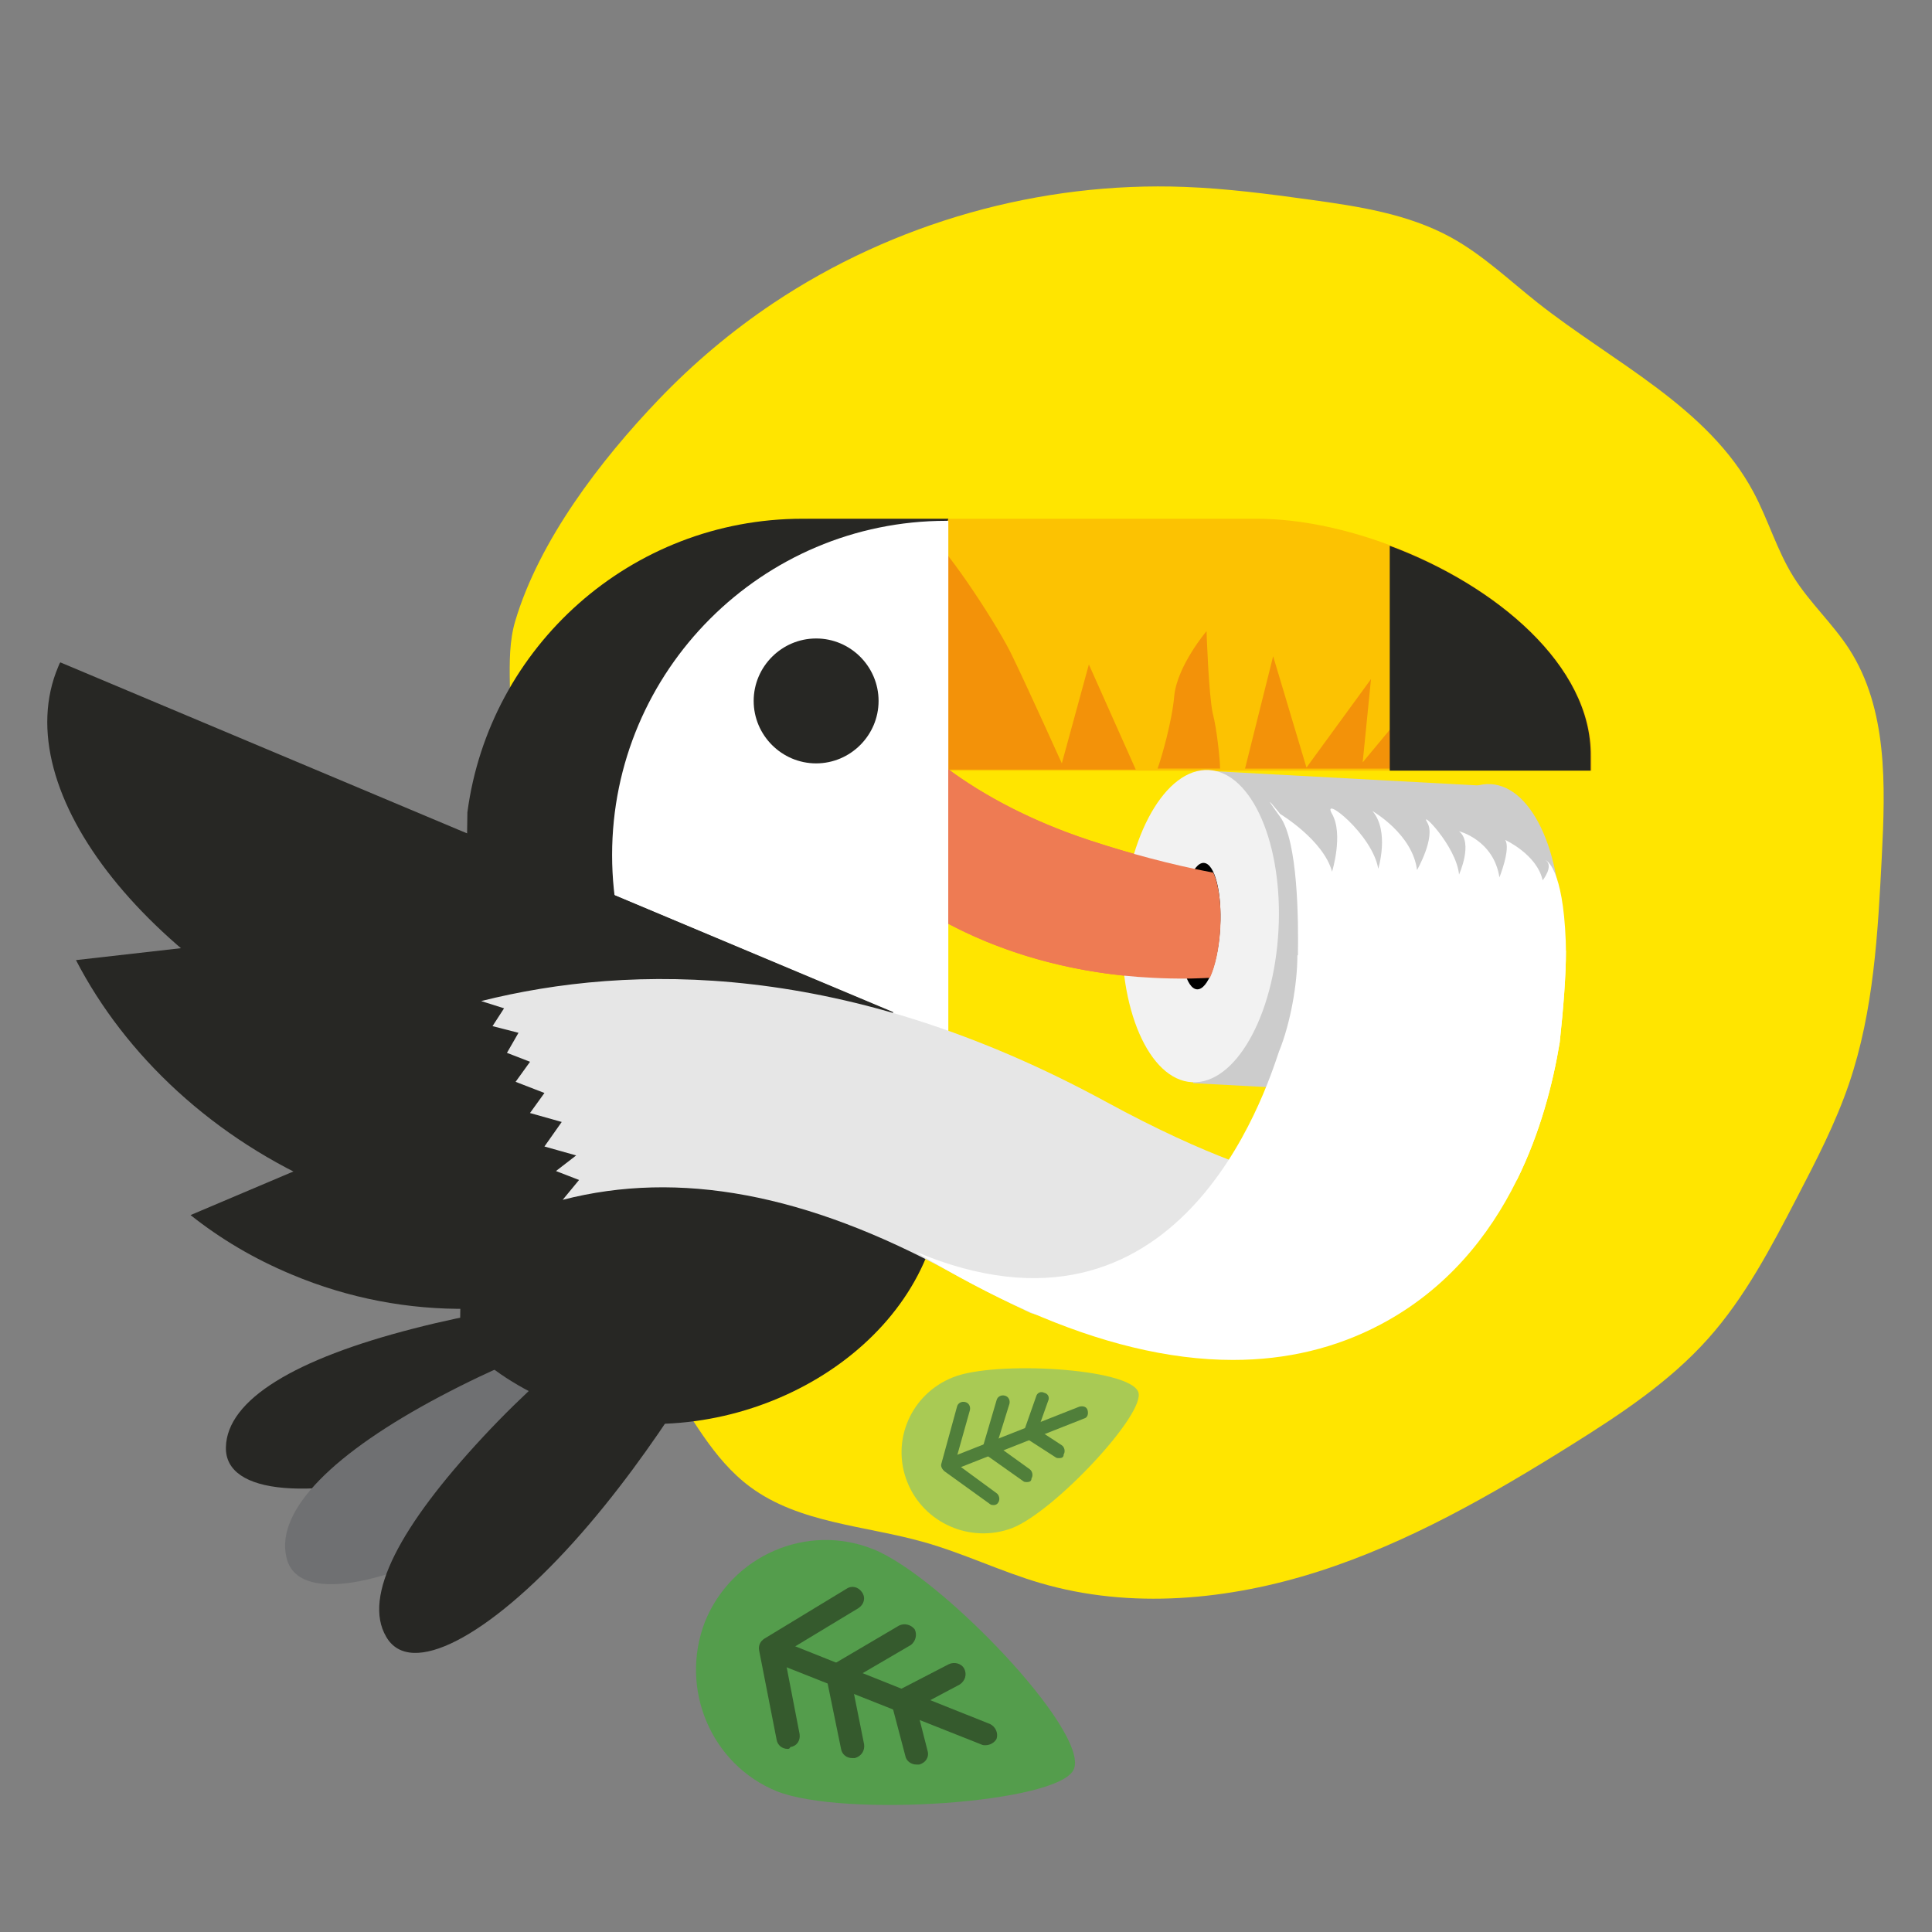 <?xml version="1.0" encoding="utf-8"?>
<!-- Generator: Adobe Illustrator 24.2.3, SVG Export Plug-In . SVG Version: 6.00 Build 0)  -->
<svg version="1.1" id="Ebene_1" xmlns="http://www.w3.org/2000/svg" xmlns:xlink="http://www.w3.org/1999/xlink" x="0px" y="0px"
	 viewBox="0 0 40 40" style="enable-background:new 0 0 40 40;" xml:space="preserve">
<rect x="0" y="0" width="40" height="40" fill="#808080" stroke="none"/>
<style type="text/css">
	.st0{fill:#FFE500;}
	.st1{fill:#FCC202;}
	.st2{fill:#EE7B53;}
	.st3{fill:#272724;}
	.st4{fill:#6F7072;}
	.st5{fill:#F39209;}
	.st6{fill:#FFFFFF;}
	.st7{fill:#CCCCCC;}
	.st8{fill:#F2F2F2;}
	.st9{fill:#549D4C;}
	.st10{fill:#355A2D;}
	.st11{fill:#A9CA54;}
	.st12{fill:#507F3A;}
	.st13{fill:#E6E6E6;}
</style>
<path class="st0" d="M16.008,6.278c2.496-1.668,5.525-2.524,8.524-2.408c0.868,0.033,1.73,0.145,2.59,0.264
	c1.004,0.138,2.032,0.294,2.92,0.782c0.655,0.36,1.201,0.883,1.787,1.347c1.573,1.244,3.535,2.162,4.478,3.932
	c0.304,0.57,0.484,1.204,0.827,1.751c0.334,0.533,0.81,0.964,1.151,1.492c0.798,1.238,0.751,2.819,0.676,4.291
	c-0.081,1.587-0.166,3.198-0.677,4.702c-0.279,0.822-0.681,1.596-1.081,2.366c-0.532,1.024-1.072,2.059-1.84,2.92
	c-0.8,0.895-1.815,1.565-2.833,2.202c-1.656,1.036-3.367,2.018-5.227,2.615c-1.86,0.597-3.894,0.791-5.768,0.24
	c-0.815-0.239-1.585-0.614-2.402-0.845c-1.222-0.346-2.584-0.389-3.604-1.146c-0.778-0.578-1.227-1.483-1.765-2.289
	c-0.882-1.323-2.055-2.439-2.88-3.798c-1.126-1.855-1.541-4.129-1.144-6.263c0.187-1.002,0.54-1.962,0.748-2.959
	c0.18-0.857-0.059-1.811,0.178-2.611c0.498-1.68,1.774-3.34,2.966-4.586C14.348,7.528,15.146,6.855,16.008,6.278z"/>
<path class="st1" d="M26.014,10.74h-9.289v5.216h16.229v-0.302C32.954,12.981,28.924,10.74,26.014,10.74z"/>
<path class="st2" d="M19.419,15.762c0.754,0.603,1.832,1.207,3.147,1.638c3.793,1.25,6.121,0.905,6.164,0.905
	c0.043,0,0.043,0.043,0,0.129c-0.216,0.453-1.25,2.004-4.871,1.81c-2.177-0.108-3.836-0.819-4.849-1.487
	C18.104,18.197,18.47,15.007,19.419,15.762z"/>
<path class="st3" d="M4.677,29.965c-0.022,0.991,1.789,1.121,4.332,0.388c2.543-0.733,4.914-2.069,4.914-2.069l-0.927-1.444
	c0,0-2.026,0.043-4.44,0.668C6.121,28.133,4.698,28.974,4.677,29.965z"/>
<path class="st4" d="M5.927,32.228c0.194,0.97,2.004,0.668,4.289-0.625c2.285-1.293,4.311-3.168,4.311-3.168l-1.25-1.207
	c0,0-1.961,0.517-4.16,1.681S5.711,31.258,5.927,32.228z"/>
<path class="st3" d="M18.643,13.714l0.991-2.974h-3.017c-3.556,0-6.487,2.651-6.94,6.078L9.526,27.4
	c0,0.819,2.112,1.918,3.319,2.048c3.319,0.345,6.66-1.961,6.66-5.065C19.505,24.21,18.643,13.714,18.643,13.714z"/>
<path class="st5" d="M29.118,15.913l0.151-1.401l-1.056,1.272l0.172-1.724l-1.336,1.832l-0.69-2.306l-0.582,2.328h0.388H29.118z
	 M25.109,14.77c-0.086-0.388-0.129-1.703-0.129-1.703s-0.603,0.711-0.668,1.336c-0.043,0.517-0.259,1.272-0.345,1.509h1.293
	C25.26,15.74,25.195,15.094,25.109,14.77z M22.544,13.757l-0.56,2.048c0,0-0.69-1.53-1.013-2.198
	c-0.28-0.603-1.336-2.22-1.724-2.522c-0.022-0.022-0.086,4.72-0.086,4.72l0.022,0.129h4.332L22.544,13.757z"/>
<path class="st6" d="M19.634,10.783V24.62h-0.043c-3.815,0-6.918-3.103-6.918-6.918s3.103-6.919,6.918-6.919H19.634z"/>
<path class="st3" d="M18.19,14.512c0,0.711-0.582,1.293-1.293,1.293c-0.711,0-1.293-0.582-1.293-1.293s0.582-1.293,1.293-1.293
	C17.608,13.218,18.19,13.8,18.19,14.512z"/>
<path class="st3" d="M28.773,11.3v4.655h4.16v-0.302C32.954,13.779,30.971,12.119,28.773,11.3z"/>
<rect x="24.851" y="16.122" transform="matrix(0.999 0.054 -0.054 0.999 1.095 -1.486)" class="st7" width="5.958" height="6.47"/>
<ellipse transform="matrix(0.054 -0.999 0.999 0.054 4.336 42.969)" class="st8" cx="24.856" cy="19.195" rx="3.235" ry="1.617"/>
<ellipse transform="matrix(0.054 -0.999 0.999 0.054 9.56 49.075)" class="st7" cx="30.692" cy="19.49" rx="3.235" ry="1.617"/>
<ellipse transform="matrix(0.054 -0.999 0.999 0.054 4.336 42.969)" cx="24.856" cy="19.195" rx="1.31" ry="0.409"/>
<path class="st2" d="M25.265,19.217c-0.023,0.421-0.106,0.793-0.215,1.027c-0.082,0.005-0.165,0.009-0.251,0.011
	c-0.076,0.003-0.153,0.005-0.232,0.005c-0.224,0.002-0.459-0.003-0.707-0.016c-0.199-0.01-0.393-0.024-0.583-0.044
	c-1.509-0.154-2.738-0.594-3.642-1.073v-3.2c0.738,0.548,1.737,1.081,2.931,1.473c0.317,0.105,0.625,0.198,0.921,0.281
	c0.447,0.126,0.87,0.229,1.266,0.313c0.057,0.012,0.112,0.023,0.167,0.034c0.067,0.014,0.134,0.027,0.199,0.039
	C25.231,18.299,25.292,18.729,25.265,19.217z"/>
<path class="st3" d="M7.996,33.888c0.496,0.862,2.112,0,3.88-1.961s3.082-4.375,3.082-4.375l-1.552-0.733
	c0,0-1.703,1.099-3.405,2.931C8.298,31.581,7.5,33.047,7.996,33.888z"/>
<g>
	<path class="st9" d="M14.594,33.58c0.552-1.372,2.114-2.057,3.486-1.505c1.391,0.552,4.477,3.772,4.153,4.553
		c-0.286,0.705-4.762,1.01-6.153,0.457C14.727,36.533,14.06,34.971,14.594,33.58z"/>
	<path class="st10" d="M20.404,36.133c-0.038,0-0.057,0-0.095-0.019l-4.324-1.714c-0.114-0.057-0.171-0.19-0.133-0.305
		c0.057-0.114,0.19-0.171,0.305-0.133l4.343,1.733c0.114,0.057,0.171,0.19,0.133,0.305C20.594,36.076,20.499,36.133,20.404,36.133z"
		/>
	<path class="st10" d="M16.308,36.209c-0.114,0-0.21-0.076-0.229-0.19l-0.362-1.848c-0.019-0.095,0.019-0.19,0.114-0.248
		l1.695-1.029c0.114-0.076,0.248-0.038,0.324,0.076c0.076,0.114,0.038,0.248-0.076,0.324l-1.543,0.933l0.324,1.676
		c0.019,0.133-0.057,0.248-0.19,0.267C16.346,36.209,16.327,36.209,16.308,36.209z"/>
	<path class="st10" d="M17.642,36.399c-0.114,0-0.21-0.076-0.229-0.19l-0.305-1.486c-0.019-0.095,0.019-0.19,0.114-0.248
		l1.391-0.819c0.114-0.057,0.248-0.019,0.324,0.076c0.057,0.114,0.019,0.248-0.076,0.324l-1.238,0.724l0.267,1.333
		c0.019,0.133-0.057,0.248-0.19,0.286H17.642z M18.975,36.533c-0.114,0-0.21-0.076-0.229-0.171l-0.286-1.086
		c-0.019-0.114,0.019-0.21,0.114-0.267l1.067-0.552c0.114-0.057,0.267-0.019,0.324,0.095c0.057,0.114,0.019,0.248-0.095,0.324
		l-0.895,0.476l0.229,0.895c0.038,0.133-0.038,0.248-0.171,0.286C19.032,36.533,18.975,36.533,18.975,36.533z"/>
</g>
<g>
	<path class="st11" d="M18.785,30.685c-0.343-0.857,0.076-1.829,0.952-2.172c0.857-0.343,3.638-0.19,3.829,0.305
		c0.171,0.438-1.733,2.476-2.61,2.819C20.099,31.961,19.127,31.542,18.785,30.685z"/>
	<path class="st12" d="M19.699,30.456c-0.057,0-0.114-0.038-0.133-0.095c-0.019-0.076,0-0.152,0.076-0.171l2.705-1.067
		c0.076-0.019,0.152,0,0.171,0.076c0.019,0.076,0,0.152-0.076,0.171l-2.705,1.067C19.737,30.456,19.718,30.456,19.699,30.456z"/>
	<path class="st12" d="M20.575,31.161c-0.019,0-0.057,0-0.076-0.019l-0.952-0.686c-0.038-0.038-0.076-0.095-0.057-0.152l0.324-1.181
		c0.019-0.076,0.095-0.114,0.171-0.095c0.076,0.019,0.114,0.095,0.095,0.171l-0.305,1.086l0.857,0.629
		c0.057,0.038,0.076,0.133,0.038,0.19C20.651,31.142,20.613,31.161,20.575,31.161z"/>
	<path class="st12" d="M21.261,30.685c-0.019,0-0.057,0-0.076-0.019l-0.781-0.552c-0.057-0.038-0.076-0.095-0.057-0.152l0.286-0.972
		c0.019-0.076,0.095-0.114,0.171-0.095s0.114,0.095,0.095,0.171l-0.267,0.857l0.686,0.495c0.057,0.038,0.076,0.133,0.038,0.19
		C21.356,30.666,21.318,30.685,21.261,30.685z M21.928,30.189c-0.019,0-0.057,0-0.076-0.019l-0.591-0.381
		c-0.057-0.038-0.076-0.095-0.057-0.171l0.248-0.705c0.019-0.076,0.095-0.114,0.171-0.076c0.076,0.019,0.114,0.095,0.076,0.171
		l-0.21,0.591l0.495,0.324c0.057,0.038,0.076,0.133,0.038,0.19C22.023,30.17,21.985,30.189,21.928,30.189z"/>
</g>
<path class="st3" d="M1.25,13.714c-0.022,0.022-0.022,0.043-0.043,0.086c-1.099,2.586,1.875,6.315,6.638,8.319
	c4.763,1.983,9.505,1.509,10.604-1.078c0.022-0.022,0.022-0.043,0.022-0.086L1.25,13.714z"/>
<path class="st3" d="M9.591,17.227l-5.798,0.496l0.625,1.832l-2.845,0.323c1.013,1.961,2.845,3.707,5.237,4.72
	c4.763,2.004,9.979,0.431,11.639-3.492c0.022-0.043,0.043-0.086,0.043-0.129L9.591,17.227z"/>
<path class="st3" d="M11.768,18.132l0.388,4.461l-6.099,0.517c0.453,0.388,0.841,0.797,0.841,0.797s-1.789,0.754-2.953,1.25
	c0.625,0.496,1.315,0.905,2.091,1.229c4.763,2.004,10.324-0.366,12.393-5.28c0.022-0.043,0.043-0.108,0.065-0.151L11.768,18.132z"/>
<path class="st13" d="M28.866,23.992c-0.278,0.635-2.071,4.974-7.529,3.192h-0.001c-0.535-0.252-1.085-0.532-1.653-0.842
	c-2.988-1.628-5.624-2.122-8.033-1.501l0.339-0.411l-0.478-0.185l0.418-0.323l-0.657-0.185l0.358-0.508l-0.657-0.185l0.299-0.415
	l-0.597-0.231l0.299-0.415l-0.478-0.185l0.239-0.415l-0.538-0.138l0.239-0.369l-0.474-0.15c3.096-0.777,7.561-0.842,12.94,2.087
	c2.097,1.142,3.461,1.557,4.236,1.704c0.547,0.104,0.991,0.111,1.218,0.02C28.556,24.457,28.728,24.254,28.866,23.992z"/>
<path class="st6" d="M32.421,19.684c0.001,0.51-0.053,1.195-0.129,1.899c-0.14,0.846-0.401,1.868-0.89,2.854l-4.544-4.227
	l0.004-0.067c0,0,0.007-0.14,0.01-0.364c0.013-0.733-0.002-2.363-0.368-2.867c-0.478-0.657,0-0.06,0-0.06s0.896,0.538,1.075,1.195
	c0,0,0.239-0.776,0-1.195c-0.239-0.418,0.836,0.418,0.956,1.135c0,0,0.239-0.776-0.119-1.194c0.025,0.014,0.83,0.483,0.922,1.221
	c0,0,0.392-0.684,0.213-0.983c-0.179-0.299,0.597,0.478,0.657,1.075c0,0,0.299-0.657,0-0.896c0,0,0.717,0.179,0.836,0.956
	c0,0,0.239-0.597,0.119-0.776c0,0,0.657,0.299,0.776,0.836c0,0,0.238-0.297,0.061-0.417c0.021,0.008,0.359,0.167,0.417,1.672
	C32.419,19.544,32.421,19.612,32.421,19.684z"/>
<g>
	<path class="st6" d="M32.421,19.684c0.001,0.51-0.053,1.195-0.129,1.899c-0.14,0.846-0.401,1.868-0.89,2.854
		c-0.572,1.156-1.455,2.263-2.817,2.984c-0.924,0.489-1.947,0.735-3.057,0.735c-0.665,0-1.361-0.088-2.086-0.264
		c-1.384-0.336-2.866-0.988-4.494-1.981c5.457,2.306,7.251-3.309,7.529-4.131c0.001-0.001,0.001-0.002,0.001-0.004
		c0.243-0.593,0.383-1.413,0.383-1.998h0.06L32.421,19.684z"/>
</g>
</svg>
